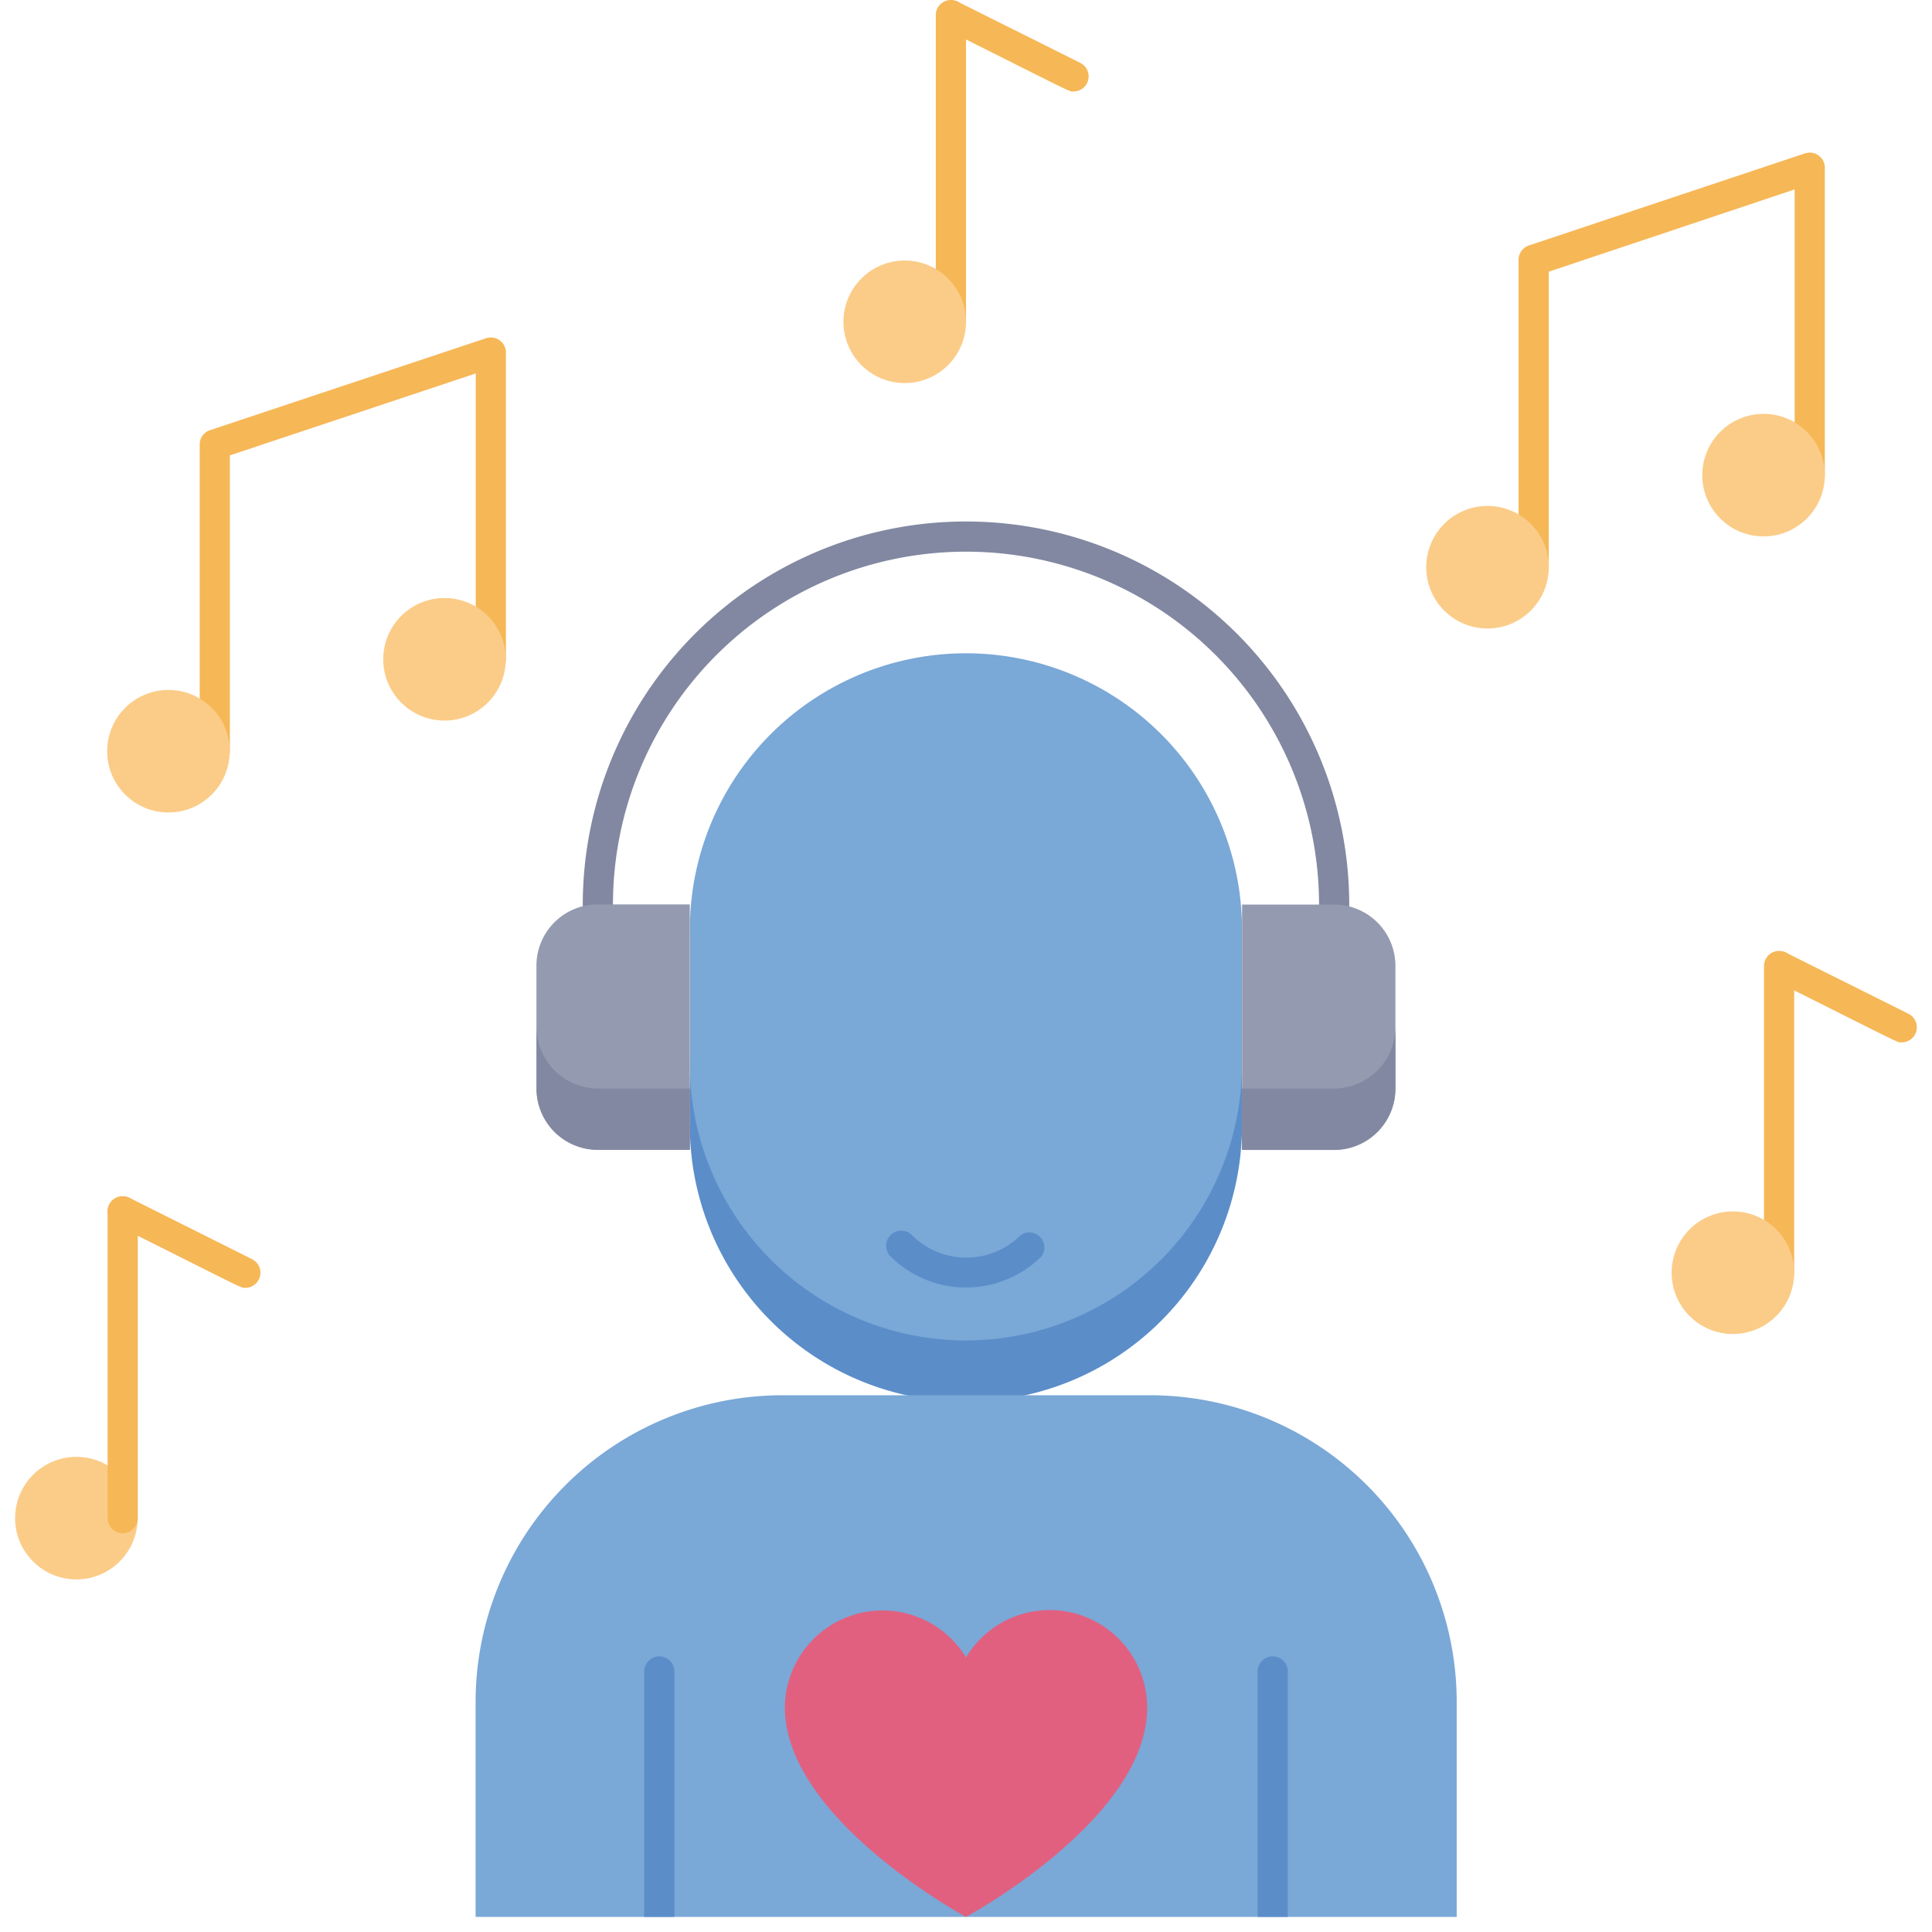 <svg xmlns="http://www.w3.org/2000/svg" viewBox="0 0 128 128"><defs><style>.cls-1{fill:#8288a1;}.cls-2{fill:#7aa8d7;}.cls-3{fill:#5b8dc9;}.cls-4{fill:#e2607f;}.cls-5{fill:#949aaf;}.cls-6{fill:#fbcc88;}.cls-7{fill:#f6b756;}</style></defs><title>Music Healing</title><g id="Music_Healing" data-name="Music Healing"><path class="cls-1" d="M87.39,59.94a23.39,23.39,0,0,0-46.78,0,1,1,0,0,1-2,0,25.39,25.39,0,0,1,50.78,0A1,1,0,0,1,87.39,59.94Z"/><path class="cls-2" d="M64,92.44A18.29,18.29,0,0,1,45.71,74.15V62a18.29,18.29,0,1,1,36.57,0V74.15A18.28,18.28,0,0,1,64,92.44Z"/><path class="cls-3" d="M82.28,70.09v4.06a18.29,18.29,0,1,1-36.57,0V70.09a18.29,18.29,0,1,0,36.57,0Z"/><path class="cls-2" d="M96.51,112.76V127h-65V112.76A20.33,20.33,0,0,1,51.8,92.44H76.19A20.32,20.32,0,0,1,96.51,112.76Z"/><path class="cls-4" d="M64,109.81a6.47,6.47,0,0,0-12,3.32C52,120.52,64,127,64,127s12-6.47,12-13.86A6.46,6.46,0,0,0,64,109.81Z"/><path class="cls-5" d="M82.28,59.93h6.1A4.06,4.06,0,0,1,92.45,64v8.13a4.06,4.06,0,0,1-4.06,4.06h-6.1a0,0,0,0,1,0,0V59.93A0,0,0,0,1,82.28,59.93Z"/><path class="cls-5" d="M35.55,59.93h6.1A4.06,4.06,0,0,1,45.71,64v8.13a4.06,4.06,0,0,1-4.06,4.06h-6.1a0,0,0,0,1,0,0V59.93A0,0,0,0,1,35.55,59.93Z" transform="translate(81.25 136.11) rotate(180)"/><path class="cls-1" d="M92.45,68.06v4.06a4.07,4.07,0,0,1-4.07,4.06h-6.1V72.12h6.1A4.08,4.08,0,0,0,92.45,68.06Z"/><path class="cls-1" d="M45.71,72.12v4.06h-6.1a4.07,4.07,0,0,1-4.06-4.06V68.06a4.08,4.08,0,0,0,4.06,4.06Z"/><path class="cls-3" d="M44.68,110.74V127h-2V110.74A1,1,0,0,1,44.68,110.74Z"/><path class="cls-3" d="M85.32,110.74V127h-2V110.74A1,1,0,0,1,85.32,110.74Z"/><path class="cls-3" d="M59,83.24a1,1,0,0,1,1.42-1.41,5.09,5.09,0,0,0,7.2,0A1,1,0,0,1,69,83.24,7.1,7.1,0,0,1,59,83.24Z"/><circle class="cls-6" cx="5.06" cy="100.58" r="4.06"/><path class="cls-7" d="M7.13,100.58V80.26a1,1,0,0,1,2,0v20.32A1,1,0,0,1,7.13,100.58Z"/><path class="cls-7" d="M116.87,84.32V64a1,1,0,0,1,2,0V84.32A1,1,0,0,1,116.87,84.32Z"/><path class="cls-7" d="M16.26,85.32c-.34,0,.24.24-8.58-4.17a1,1,0,0,1,.9-1.79l8.13,4.07A1,1,0,0,1,16.26,85.32Z"/><circle class="cls-6" cx="114.81" cy="84.32" r="4.06"/><path class="cls-7" d="M100.61,37.58V17.26a1,1,0,0,1,.69-1l18.29-6.1a1,1,0,0,1,1.31.95V31.48a1,1,0,0,1-2,0V12.55L102.61,18v19.6A1,1,0,0,1,100.61,37.58Z"/><path class="cls-7" d="M126,69.06c-.34,0,.24.24-8.58-4.17a1,1,0,0,1,.9-1.78l8.13,4.06A1,1,0,0,1,126,69.06Z"/><path class="cls-7" d="M62,21.32V1a1,1,0,0,1,2,0V21.32A1,1,0,0,1,62,21.32Z"/><circle class="cls-6" cx="59.94" cy="21.32" r="4.06"/><path class="cls-7" d="M71.13,6.06c-.34,0,.24.24-8.58-4.17a1,1,0,0,1,.9-1.78l8.13,4.06A1,1,0,0,1,71.13,6.06Z"/><circle class="cls-6" cx="98.55" cy="37.58" r="4.06"/><circle class="cls-6" cx="116.84" cy="31.48" r="4.06"/><path class="cls-7" d="M13.23,49.77V29.45a1,1,0,0,1,.68-.95L32.2,22.41a1,1,0,0,1,1.32.94V43.68a1,1,0,0,1-2,0V24.74L15.23,30.17v19.6A1,1,0,0,1,13.23,49.77Z"/><circle class="cls-6" cx="11.16" cy="49.77" r="4.06"/><circle class="cls-6" cx="29.45" cy="43.68" r="4.06"/></g></svg>